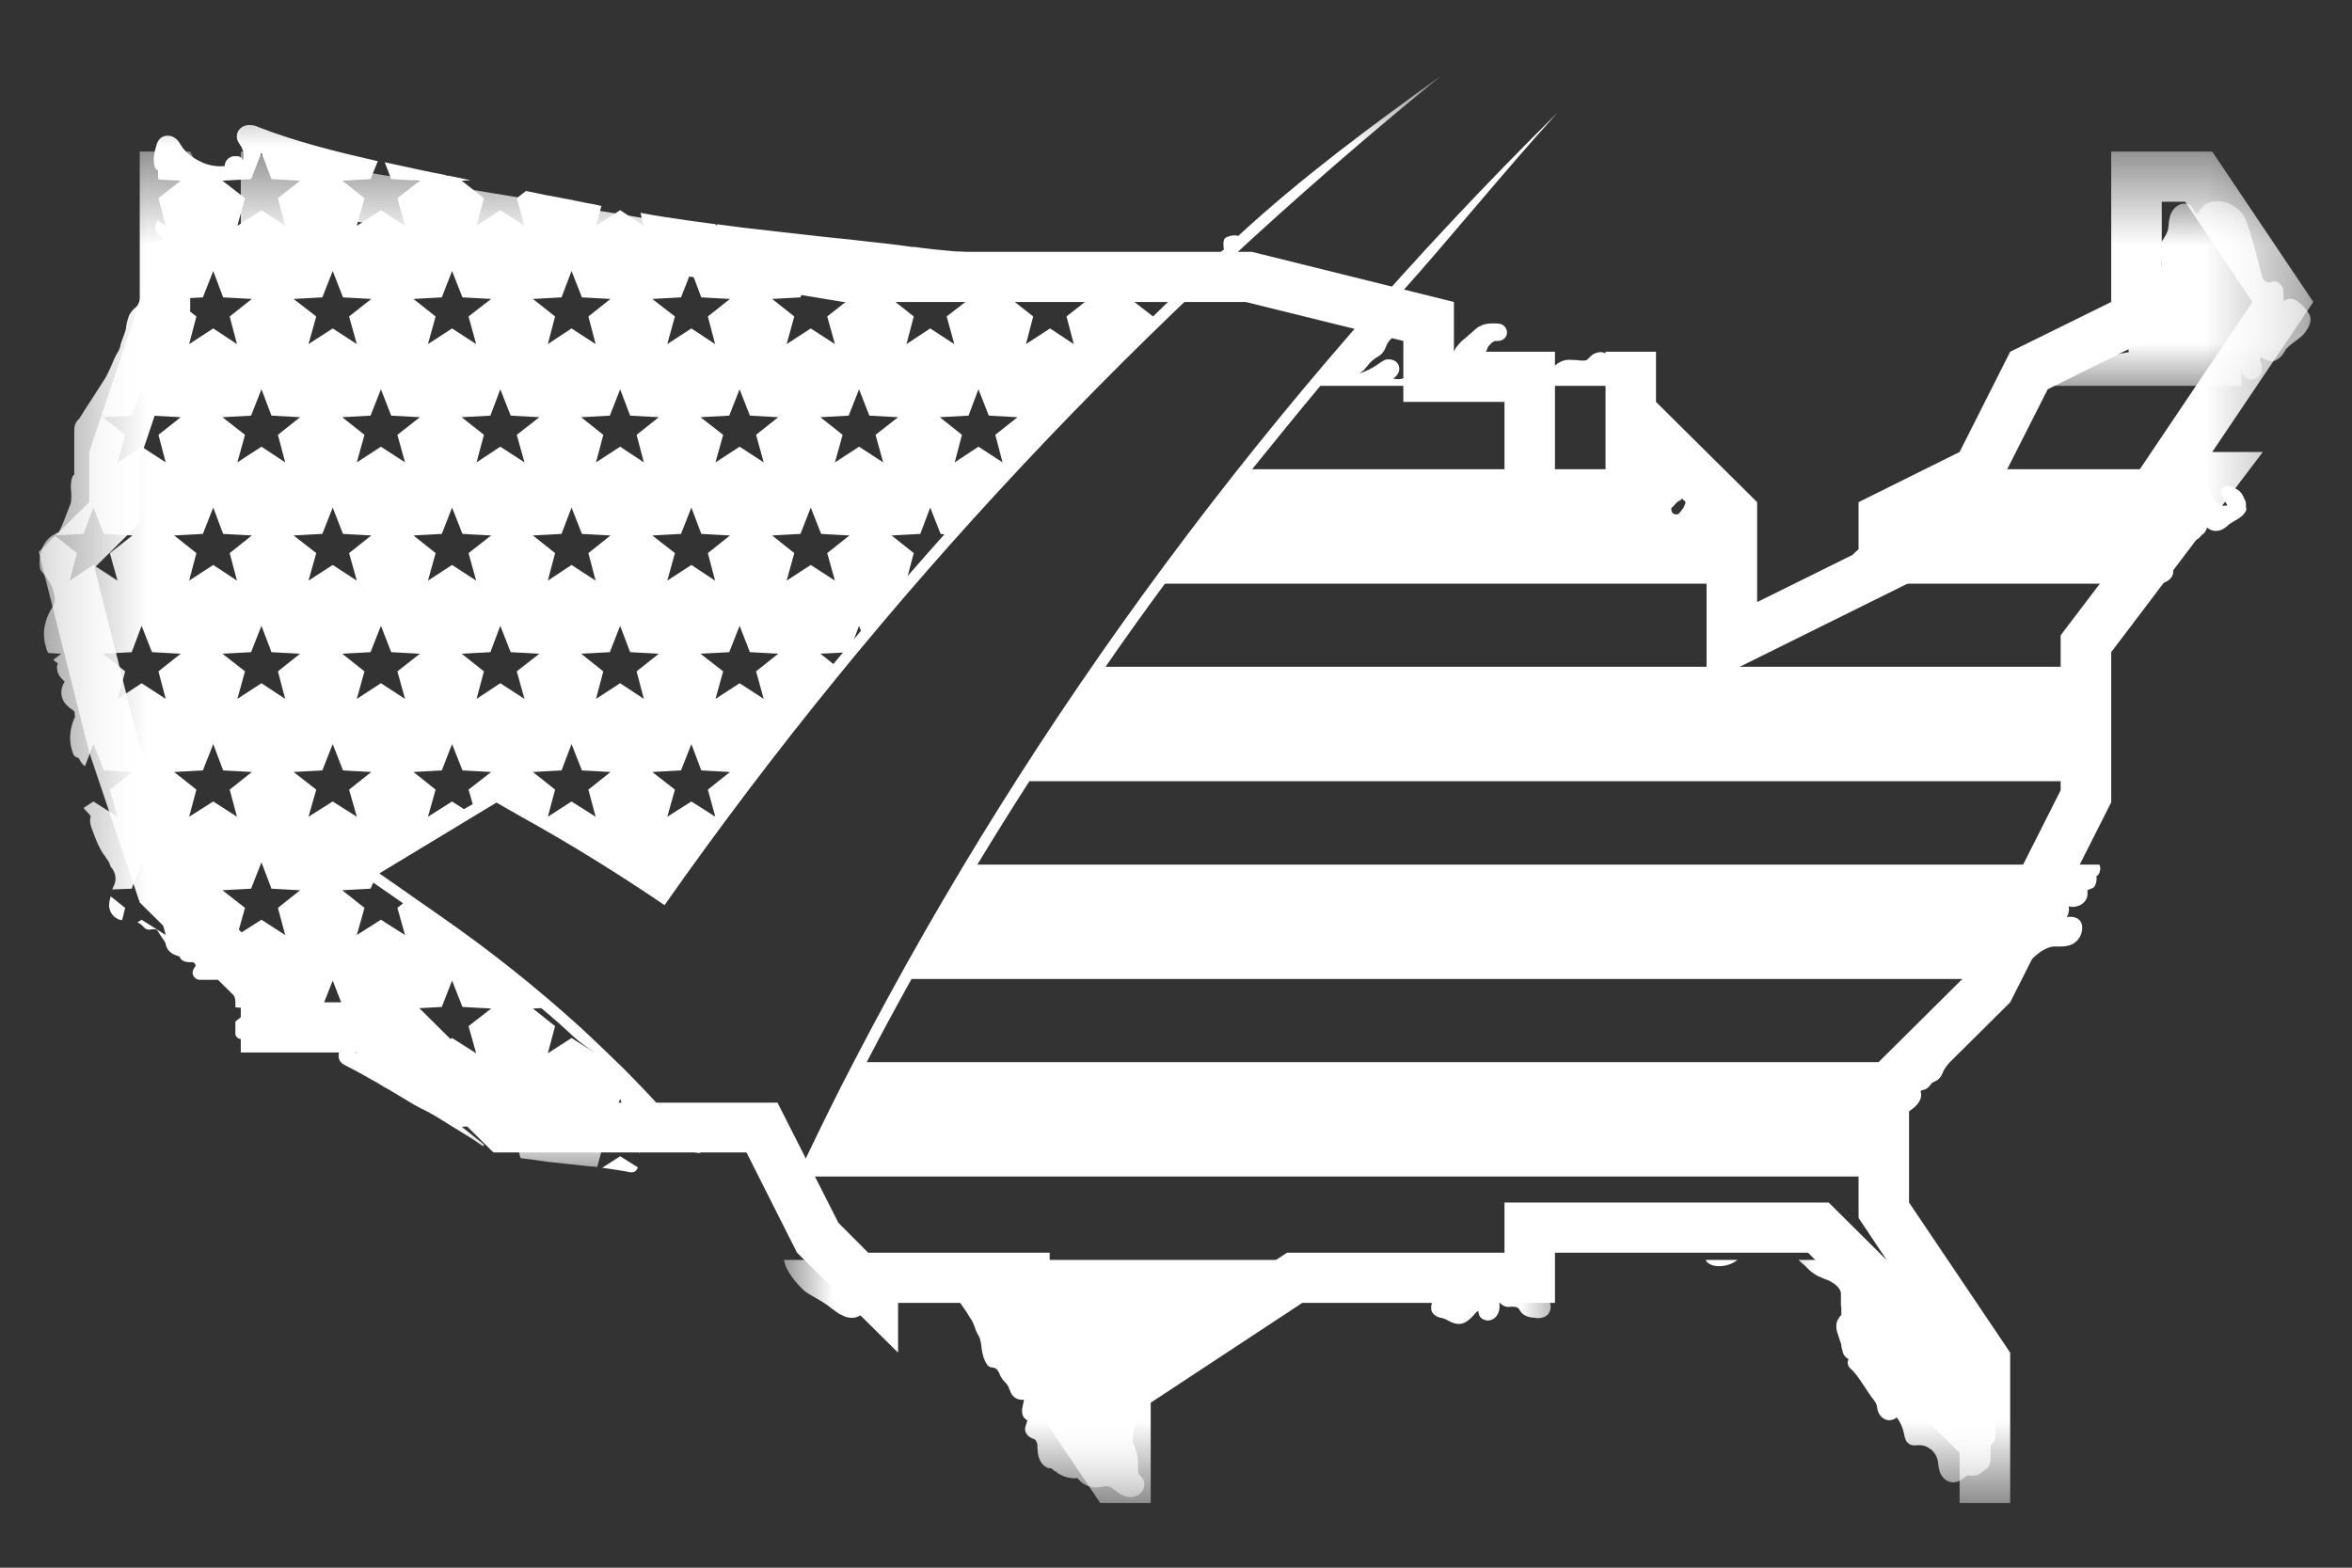 <?xml version="1.0" encoding="UTF-8"?>
<svg width="24px" height="16px" viewBox="0 0 24 16" version="1.1" xmlns="http://www.w3.org/2000/svg" xmlns:xlink="http://www.w3.org/1999/xlink">
    <rect x="0" y="0" width="24" height="16" fill="#333333" stroke="none"/>
    <!-- Generator: Sketch 54.1 (76490) - https://sketchapp.com -->
    <title>tabicon-usmap</title>
    <desc>Created with Sketch.</desc>
    <defs>
        <polygon id="path-1" points="0.387 0.547 23.613 0.547 23.613 14.34 0.387 14.34"></polygon>
        <polygon id="path-3" points="0 0 8 0 8 3.281 0 3.281"></polygon>
        <polygon id="path-5" points="0 0 3.613 0 3.613 2 0 2"></polygon>
        <polygon id="path-7" points="0 0 3 0 3 3.281 0 3.281"></polygon>
        <polygon id="path-9" points="0.387 0.766 15 0.766 15 12 0.387 12"></polygon>
    </defs>
    <g id="Page-1" stroke="none" stroke-width="1" fill="none" fill-rule="evenodd">
        <g id="tabicon-usmap">
            <g id="Clipped" transform="translate(0, 1)">
                <mask id="mask-2" fill="white">
                    <use xlink:href="#path-1"></use>
                </mask>
                <g id="Path"></g>
                <path d="M23.605,2.082 L22.574,0.547 L21.543,0.547 L21.543,2.082 L20.512,2.59 L19.996,3.613 L18.965,4.125 L18.965,4.633 L17.93,5.145 L17.93,4.125 L16.898,3.102 L16.898,2.59 L16.383,2.59 L16.383,4.125 L15.867,4.125 L15.867,2.59 L14.836,2.59 L14.836,2.082 L12.773,1.57 L8.648,1.57 L2.457,0.547 L2.457,1.57 L1.941,0.547 L1.426,0.547 L1.426,2.082 L0.91,3.613 L0.91,4.125 L0.395,4.633 L0.91,6.676 L1.426,8.211 L2.457,9.23 L2.457,9.742 L4.004,9.742 L5.035,10.762 L7.617,10.762 L8.133,11.785 L9.164,12.805 L9.164,12.297 L10.195,12.297 L10.195,12.805 L11.227,14.34 L11.742,14.34 L11.742,13.316 L13.289,12.297 L15.867,12.297 L15.867,11.785 L18.449,11.785 L18.965,12.297 L18.965,12.805 L19.996,13.828 L19.996,14.34 L20.512,14.34 L20.512,12.805 L19.48,11.273 L19.48,10.254 L20.512,9.23 L21.543,7.188 L21.543,5.656 L23.09,3.613 L22.574,3.613 L23.605,2.082 Z M19.996,12.961 L19.996,13.105 L19.48,12.594 L19.48,12.195 L19.996,12.961 Z M21.027,5.484 L21.027,7.066 L20.086,8.93 L18.965,10.043 L18.965,11.43 L19.254,11.863 L18.66,11.273 L15.352,11.273 L15.352,11.785 L13.133,11.785 L11.227,13.043 L11.227,13.418 L10.711,12.652 L10.711,11.785 L8.859,11.785 L8.555,11.48 L7.934,10.254 L5.25,10.254 L4.219,9.23 L2.973,9.23 L2.973,9.02 L1.879,7.934 L1.398,6.516 L0.965,4.793 L1.426,4.336 L1.426,3.695 L1.941,2.164 L1.941,1.691 L1.996,1.797 L2.973,1.57 L2.973,1.152 L8.605,2.082 L12.711,2.082 L14.32,2.48 L14.32,3.102 L15.352,3.102 L15.352,4.633 L16.898,4.633 L16.898,3.824 L17.414,4.336 L17.414,5.973 L19.48,4.949 L19.48,4.438 L20.379,3.992 L20.895,2.973 L22.059,2.395 L22.059,1.059 L22.297,1.059 L22.984,2.082 L21.609,4.125 L22.059,4.125 L21.027,5.484 Z" id="Shape" fill="#FFFFFF" fill-rule="nonzero" mask="url(#mask-2)"></path>
            </g>
            <path d="M17.41,12.871 C17.438,12.906 17.477,12.914 17.492,12.918 C17.574,12.934 17.664,12.91 17.73,12.859 L17.406,12.859 C17.406,12.863 17.41,12.867 17.41,12.871" id="Path" fill="#FFFFFF" fill-rule="nonzero"></path>
            <g id="Clipped" transform="translate(8, 12)">
                <mask id="mask-4" fill="white">
                    <use xlink:href="#path-3"></use>
                </mask>
                <g id="Path"></g>
                <path d="M7.75,1.227 C7.707,1.203 7.664,1.176 7.609,1.164 C7.59,1.16 7.574,1.156 7.555,1.152 C7.535,1.152 7.52,1.148 7.504,1.145 C7.5,1.141 7.496,1.141 7.492,1.141 C7.504,1.133 7.516,1.125 7.523,1.113 C7.527,1.113 7.531,1.113 7.535,1.113 C7.566,1.113 7.594,1.098 7.613,1.07 C7.629,1.051 7.633,1.027 7.637,1.012 C7.648,0.965 7.645,0.914 7.625,0.867 C7.625,0.863 7.625,0.859 7.625,0.859 L0,0.859 C0.012,0.945 0.07,1.016 0.109,1.07 C0.141,1.105 0.172,1.145 0.215,1.18 C0.246,1.203 0.281,1.223 0.316,1.242 L0.336,1.254 C0.391,1.285 0.445,1.32 0.492,1.359 L0.504,1.367 C0.531,1.387 0.559,1.41 0.598,1.426 C0.648,1.453 0.707,1.457 0.754,1.438 C0.82,1.41 0.855,1.348 0.875,1.309 C0.891,1.277 0.902,1.246 0.914,1.223 C0.938,1.168 0.957,1.117 0.992,1.082 C1.039,1.039 1.105,1.012 1.168,1.012 L1.18,1.008 C1.195,1.008 1.207,1.012 1.219,1.016 C1.227,1.02 1.234,1.023 1.242,1.031 C1.254,1.035 1.262,1.039 1.27,1.043 C1.312,1.066 1.367,1.078 1.434,1.082 C1.465,1.082 1.508,1.078 1.551,1.074 C1.648,1.125 1.723,1.188 1.773,1.262 L1.863,1.391 C1.875,1.414 1.891,1.434 1.902,1.457 C1.906,1.461 1.914,1.469 1.918,1.477 C1.926,1.496 1.934,1.516 1.945,1.539 C1.953,1.57 1.969,1.605 1.988,1.637 C2.004,1.668 2.012,1.711 2.016,1.758 C2.023,1.816 2.039,1.879 2.074,1.93 C2.086,1.945 2.105,1.957 2.125,1.957 C2.152,1.957 2.176,1.973 2.188,2 C2.191,2.004 2.195,2.012 2.199,2.02 C2.203,2.031 2.207,2.047 2.219,2.059 C2.23,2.082 2.246,2.098 2.262,2.113 C2.27,2.125 2.281,2.133 2.285,2.145 C2.293,2.152 2.293,2.16 2.297,2.172 C2.301,2.18 2.305,2.188 2.309,2.199 C2.324,2.242 2.355,2.27 2.391,2.281 C2.41,2.285 2.426,2.289 2.449,2.285 C2.441,2.316 2.438,2.348 2.43,2.379 C2.426,2.422 2.434,2.457 2.461,2.48 C2.469,2.488 2.477,2.492 2.484,2.496 L2.469,2.543 C2.465,2.555 2.457,2.578 2.461,2.602 C2.469,2.633 2.488,2.656 2.516,2.672 C2.523,2.676 2.531,2.68 2.543,2.684 C2.547,2.684 2.547,2.684 2.551,2.688 C2.562,2.691 2.57,2.699 2.574,2.711 C2.586,2.727 2.586,2.75 2.586,2.773 L2.586,2.781 C2.586,2.793 2.59,2.809 2.59,2.824 C2.594,2.84 2.594,2.859 2.602,2.879 C2.621,2.934 2.656,2.973 2.703,2.984 C2.707,2.984 2.711,2.988 2.723,2.984 C2.727,2.984 2.73,2.988 2.734,2.992 C2.742,2.996 2.746,3 2.754,3.008 C2.762,3.012 2.766,3.016 2.773,3.02 C2.836,3.07 2.918,3.094 2.996,3.086 C3.043,3.152 3.129,3.191 3.211,3.18 C3.227,3.18 3.242,3.176 3.258,3.172 C3.273,3.168 3.285,3.168 3.301,3.168 C3.324,3.168 3.348,3.188 3.355,3.195 C3.363,3.199 3.371,3.203 3.379,3.211 C3.398,3.227 3.418,3.242 3.441,3.254 C3.473,3.27 3.508,3.281 3.535,3.281 C3.555,3.281 3.574,3.277 3.59,3.27 C3.648,3.25 3.695,3.184 3.672,3.113 C3.66,3.09 3.645,3.07 3.629,3.055 C3.625,3.051 3.625,3.047 3.621,3.047 C3.613,3.031 3.613,3.004 3.613,2.973 L3.613,2.953 C3.613,2.91 3.609,2.867 3.598,2.824 C3.59,2.785 3.574,2.75 3.559,2.719 C3.559,2.602 3.582,2.48 3.633,2.375 C3.637,2.371 3.641,2.367 3.645,2.359 C3.66,2.332 3.684,2.289 3.668,2.242 C3.66,2.227 3.652,2.215 3.645,2.203 C3.645,2.203 3.648,2.203 3.648,2.203 L3.66,2.203 C3.699,2.203 3.75,2.18 3.77,2.125 C3.773,2.117 3.773,2.109 3.773,2.102 C3.777,2.098 3.781,2.094 3.785,2.09 L3.809,2.043 C3.883,2.031 3.938,1.988 3.988,1.949 C4.02,1.926 4.051,1.902 4.086,1.891 L4.301,1.793 C4.324,1.781 4.348,1.77 4.371,1.758 C4.387,1.754 4.402,1.746 4.418,1.742 C4.457,1.727 4.508,1.711 4.543,1.668 C4.594,1.605 4.656,1.551 4.723,1.5 C4.734,1.496 4.742,1.488 4.754,1.48 L4.738,1.461 L4.758,1.48 C4.77,1.473 4.781,1.465 4.793,1.457 C4.805,1.445 4.82,1.434 4.836,1.422 C4.863,1.398 4.887,1.371 4.906,1.348 C4.91,1.34 4.914,1.332 4.918,1.324 C4.922,1.324 4.922,1.32 4.926,1.32 C4.988,1.301 5.047,1.277 5.105,1.242 C5.117,1.238 5.125,1.234 5.137,1.227 C5.156,1.215 5.176,1.199 5.199,1.191 C5.223,1.18 5.246,1.176 5.262,1.18 C5.262,1.18 5.27,1.18 5.27,1.18 C5.281,1.18 5.289,1.18 5.297,1.172 C5.305,1.176 5.316,1.176 5.324,1.172 C5.449,1.145 5.578,1.137 5.703,1.152 L5.711,1.156 C5.742,1.156 5.77,1.16 5.785,1.172 C5.859,1.223 5.949,1.242 6.023,1.258 L6.105,1.273 C6.125,1.277 6.164,1.285 6.195,1.273 C6.211,1.27 6.219,1.262 6.227,1.258 L6.23,1.258 C6.25,1.258 6.266,1.258 6.285,1.266 C6.289,1.266 6.293,1.266 6.297,1.27 C6.312,1.273 6.328,1.281 6.344,1.285 C6.355,1.285 6.367,1.285 6.375,1.285 C6.441,1.285 6.461,1.242 6.465,1.23 C6.469,1.223 6.473,1.211 6.473,1.203 C6.48,1.219 6.496,1.234 6.512,1.25 C6.523,1.258 6.535,1.262 6.547,1.266 C6.57,1.266 6.59,1.266 6.605,1.273 C6.609,1.277 6.613,1.281 6.613,1.281 C6.613,1.281 6.613,1.289 6.613,1.293 C6.605,1.316 6.598,1.348 6.609,1.383 C6.621,1.41 6.648,1.434 6.684,1.445 C6.695,1.449 6.707,1.449 6.719,1.453 C6.723,1.453 6.727,1.453 6.73,1.457 C6.742,1.461 6.758,1.465 6.773,1.477 L6.789,1.484 C6.812,1.496 6.844,1.512 6.883,1.512 C6.887,1.512 6.895,1.512 6.898,1.512 C6.938,1.508 6.969,1.488 7.004,1.457 C7.008,1.453 7.012,1.449 7.016,1.445 C7.02,1.438 7.027,1.434 7.035,1.426 C7.047,1.41 7.059,1.398 7.066,1.391 C7.074,1.387 7.078,1.383 7.086,1.379 C7.086,1.387 7.086,1.398 7.09,1.41 C7.094,1.43 7.105,1.445 7.121,1.457 C7.137,1.469 7.152,1.473 7.176,1.477 L7.184,1.477 C7.203,1.477 7.227,1.469 7.246,1.457 C7.246,1.453 7.25,1.453 7.254,1.449 C7.289,1.418 7.305,1.371 7.301,1.312 C7.301,1.305 7.301,1.297 7.301,1.285 C7.312,1.309 7.332,1.324 7.355,1.332 C7.375,1.34 7.391,1.34 7.418,1.336 C7.438,1.336 7.457,1.336 7.469,1.34 C7.48,1.344 7.492,1.348 7.496,1.355 C7.5,1.359 7.5,1.359 7.504,1.367 C7.508,1.375 7.516,1.383 7.523,1.395 C7.562,1.441 7.629,1.449 7.664,1.449 C7.672,1.453 7.684,1.453 7.695,1.453 C7.734,1.453 7.766,1.441 7.789,1.422 C7.828,1.383 7.836,1.316 7.801,1.27 C7.785,1.25 7.762,1.234 7.75,1.227" id="Path" fill="#FFFFFF" fill-rule="nonzero" mask="url(#mask-4)"></path>
            </g>
            <g id="Clipped" transform="translate(20, 2)">
                <mask id="mask-6" fill="white">
                    <use xlink:href="#path-5"></use>
                </mask>
                <g id="Path"></g>
                <path d="M3.559,1.199 C3.531,1.152 3.492,1.113 3.449,1.078 C3.438,1.07 3.426,1.062 3.406,1.055 C3.383,1.047 3.352,1.047 3.328,1.059 C3.32,1.062 3.312,1.07 3.305,1.078 C3.305,1.07 3.305,1.062 3.301,1.051 C3.301,1.043 3.301,1.035 3.301,1.027 C3.301,1.012 3.301,0.996 3.301,0.984 C3.301,0.969 3.297,0.941 3.285,0.922 C3.27,0.898 3.242,0.871 3.203,0.871 C3.191,0.871 3.18,0.875 3.172,0.879 C3.148,0.887 3.113,0.879 3.102,0.859 C3.09,0.844 3.082,0.82 3.078,0.801 C3.062,0.75 3.051,0.699 3.035,0.645 L3.035,0.641 C3.02,0.574 3,0.508 2.98,0.441 C2.965,0.383 2.945,0.324 2.926,0.266 C2.887,0.156 2.785,0.074 2.668,0.055 C2.602,0.047 2.543,0.059 2.5,0.09 C2.477,0.109 2.461,0.129 2.445,0.152 C2.441,0.156 2.438,0.16 2.434,0.168 C2.426,0.176 2.422,0.18 2.418,0.184 C2.398,0.176 2.395,0.168 2.395,0.164 C2.391,0.156 2.387,0.145 2.379,0.129 C2.363,0.098 2.328,0.078 2.289,0.078 C2.273,0.078 2.254,0.082 2.238,0.09 C2.188,0.113 2.148,0.164 2.137,0.234 C2.133,0.254 2.129,0.277 2.129,0.297 C2.125,0.316 2.125,0.336 2.121,0.352 C2.113,0.371 2.102,0.398 2.086,0.422 C2.082,0.43 2.078,0.438 2.074,0.441 C2.043,0.492 2.016,0.555 2.043,0.621 C2.066,0.664 2.062,0.719 2.043,0.762 C2.039,0.77 2.035,0.777 2.027,0.789 C2.016,0.812 2,0.84 1.992,0.871 C1.984,0.922 2,0.969 2.012,1 C2.016,1.012 2.02,1.02 2.023,1.027 C2.031,1.047 2.039,1.066 2.043,1.082 C2.047,1.105 2.047,1.117 2.043,1.121 C1.977,1.188 1.934,1.277 1.926,1.371 L1.926,1.379 C1.926,1.387 1.926,1.395 1.922,1.402 C1.922,1.402 1.918,1.402 1.914,1.402 C1.91,1.402 1.902,1.406 1.898,1.406 C1.895,1.402 1.887,1.402 1.883,1.402 C1.871,1.402 1.859,1.402 1.852,1.402 C1.836,1.402 1.797,1.402 1.762,1.426 C1.738,1.441 1.723,1.465 1.711,1.496 C1.707,1.512 1.707,1.527 1.719,1.543 C1.719,1.547 1.719,1.547 1.719,1.551 C1.719,1.566 1.719,1.578 1.723,1.594 C1.598,1.613 1.473,1.645 1.355,1.676 C1.281,1.695 1.203,1.715 1.125,1.73 C1.117,1.734 1.109,1.734 1.102,1.738 C1.098,1.738 1.09,1.738 1.082,1.742 L0.652,1.824 C0.602,1.832 0.547,1.844 0.496,1.867 C0.461,1.887 0.422,1.91 0.383,1.938 L2.875,1.938 C2.875,1.926 2.875,1.918 2.875,1.906 L2.871,1.77 C2.871,1.773 2.871,1.777 2.875,1.781 C2.879,1.805 2.891,1.844 2.93,1.863 C2.973,1.887 3.031,1.871 3.059,1.828 C3.082,1.797 3.082,1.758 3.078,1.73 C3.074,1.719 3.07,1.703 3.066,1.691 C3.062,1.688 3.062,1.68 3.062,1.676 C3.059,1.668 3.059,1.66 3.059,1.66 C3.059,1.66 3.062,1.656 3.066,1.652 C3.07,1.652 3.078,1.648 3.082,1.645 C3.105,1.668 3.133,1.684 3.168,1.684 L3.172,1.688 C3.215,1.688 3.254,1.664 3.285,1.629 C3.297,1.613 3.305,1.598 3.316,1.582 C3.32,1.574 3.324,1.566 3.328,1.559 C3.332,1.559 3.336,1.555 3.34,1.551 C3.359,1.527 3.387,1.508 3.414,1.488 C3.449,1.461 3.492,1.434 3.523,1.391 C3.594,1.297 3.582,1.234 3.559,1.199" id="Path" fill="#FFFFFF" fill-rule="nonzero" mask="url(#mask-6)"></path>
            </g>
            <path d="M6.145,11.918 C6.246,11.934 6.34,11.945 6.434,11.965 C6.434,11.965 6.441,11.965 6.445,11.965 C6.457,11.965 6.473,11.961 6.484,11.953 C6.496,11.941 6.504,11.93 6.508,11.914 L6.328,11.801 L6.145,11.918" id="Path" fill="#FFFFFF" fill-rule="nonzero"></path>
            <path d="M1.113,9.246 C1.117,9.301 1.148,9.352 1.195,9.375 C1.211,9.387 1.227,9.387 1.246,9.391 L1.277,9.266 L1.129,9.148 C1.121,9.176 1.113,9.211 1.113,9.246" id="Path" fill="#FFFFFF" fill-rule="nonzero"></path>
            <g id="Clipped" transform="translate(18, 12)">
                <mask id="mask-8" fill="white">
                    <use xlink:href="#path-7"></use>
                </mask>
                <g id="Path"></g>
                <path d="M2.344,2.145 C2.34,2.09 2.336,2.02 2.289,1.965 C2.199,1.871 2.133,1.758 2.09,1.637 L2.09,1.629 C2.078,1.602 2.07,1.57 2.043,1.539 C2.031,1.527 2.02,1.516 2.008,1.508 C2.004,1.504 2,1.504 1.996,1.5 C1.977,1.484 1.961,1.469 1.953,1.457 C1.938,1.438 1.934,1.426 1.934,1.418 C1.941,1.348 1.953,1.246 1.902,1.164 C1.879,1.117 1.84,1.086 1.805,1.059 L1.785,1.043 C1.727,0.992 1.676,0.926 1.633,0.859 L0.352,0.859 C0.371,0.879 0.395,0.898 0.418,0.918 C0.426,0.926 0.434,0.934 0.445,0.945 C0.457,0.957 0.469,0.969 0.488,0.984 C0.516,1.004 0.543,1.023 0.578,1.035 C0.594,1.043 0.609,1.051 0.625,1.055 C0.652,1.066 0.676,1.074 0.691,1.086 C0.715,1.098 0.785,1.148 0.785,1.203 C0.785,1.246 0.785,1.285 0.785,1.324 L0.789,1.336 C0.789,1.363 0.789,1.391 0.789,1.422 C0.777,1.43 0.77,1.441 0.762,1.457 C0.754,1.465 0.75,1.477 0.746,1.484 C0.734,1.52 0.738,1.555 0.742,1.578 C0.746,1.594 0.754,1.621 0.785,1.711 L0.789,1.723 C0.789,1.723 0.789,1.73 0.789,1.738 C0.793,1.75 0.793,1.762 0.797,1.773 L0.801,1.781 C0.801,1.789 0.801,1.797 0.805,1.805 C0.812,1.828 0.824,1.84 0.832,1.848 C0.836,1.852 0.84,1.855 0.844,1.859 C0.848,1.863 0.855,1.867 0.863,1.871 C0.844,1.91 0.859,1.945 0.879,1.965 C0.922,2 0.957,2.051 0.992,2.102 L1.059,2.203 C1.07,2.219 1.082,2.238 1.094,2.254 C1.121,2.289 1.148,2.32 1.152,2.352 C1.156,2.375 1.16,2.41 1.18,2.438 C1.207,2.48 1.258,2.504 1.301,2.492 C1.324,2.488 1.344,2.477 1.355,2.465 C1.355,2.469 1.359,2.469 1.359,2.473 C1.395,2.52 1.418,2.578 1.43,2.637 L1.43,2.641 C1.434,2.656 1.438,2.68 1.449,2.703 C1.473,2.742 1.508,2.758 1.562,2.75 C1.574,2.75 1.59,2.75 1.605,2.75 C1.637,2.754 1.668,2.766 1.691,2.785 C1.707,2.793 1.723,2.809 1.734,2.824 C1.754,2.848 1.766,2.875 1.773,2.906 C1.777,2.918 1.777,2.93 1.777,2.941 C1.781,2.969 1.785,2.992 1.793,3.02 C1.809,3.066 1.852,3.125 1.922,3.129 C1.926,3.129 1.93,3.129 1.93,3.129 C1.98,3.129 2.016,3.102 2.043,3.082 C2.055,3.07 2.07,3.062 2.078,3.059 C2.086,3.059 2.09,3.059 2.102,3.059 C2.129,3.062 2.152,3.062 2.172,3.055 C2.195,3.047 2.215,3.035 2.227,3.023 L2.254,3.004 C2.262,2.996 2.281,2.984 2.293,2.965 C2.312,2.934 2.312,2.898 2.312,2.875 C2.312,2.859 2.312,2.844 2.312,2.824 C2.312,2.812 2.312,2.805 2.312,2.793 C2.312,2.777 2.312,2.762 2.312,2.75 C2.332,2.738 2.344,2.723 2.352,2.703 C2.363,2.68 2.363,2.652 2.363,2.637 L2.344,2.145" id="Path" fill="#FFFFFF" fill-rule="nonzero" mask="url(#mask-8)"></path>
            </g>
            <path d="M22.918,5.164 C22.918,5.141 22.918,5.113 22.902,5.094 C22.895,5.074 22.883,5.043 22.855,5.016 C22.812,4.977 22.75,4.961 22.73,4.961 C22.723,4.961 22.719,4.961 22.711,4.965 C22.691,4.969 22.676,4.984 22.668,5 C22.656,5.035 22.668,5.055 22.703,5.117 L22.719,5.141 C22.723,5.145 22.723,5.152 22.727,5.156 C22.727,5.156 22.727,5.16 22.723,5.16 C22.719,5.16 22.715,5.16 22.711,5.16 C22.688,5.164 22.664,5.16 22.645,5.156 C22.617,5.129 22.594,5.098 22.578,5.066 L22.574,5.059 C22.559,5.027 22.535,4.988 22.492,4.969 C22.465,4.957 22.434,4.953 22.402,4.953 C22.395,4.945 22.395,4.938 22.391,4.926 C22.395,4.926 22.395,4.922 22.398,4.918 C22.434,4.883 22.453,4.836 22.457,4.789 L20.133,4.789 C20.133,4.789 20.133,4.789 20.133,4.793 C20.086,4.797 20.039,4.801 20,4.836 C19.973,4.859 19.957,4.895 19.949,4.918 C19.945,4.922 19.945,4.926 19.945,4.93 L19.938,4.945 C19.934,4.953 19.934,4.961 19.93,4.965 C19.895,4.957 19.859,4.957 19.82,4.973 C19.793,4.98 19.77,4.996 19.742,5.008 L19.727,5.02 C19.707,5.027 19.684,5.039 19.664,5.039 C19.645,5.039 19.621,5.027 19.594,5.016 C19.559,5 19.52,4.984 19.469,4.984 C19.422,4.984 19.379,5.004 19.344,5.02 C19.34,5.023 19.332,5.027 19.324,5.027 C19.266,5.055 19.195,5.062 19.133,5.066 C19.07,5.07 19.031,5.117 19.016,5.16 C19.004,5.199 19.008,5.238 19.012,5.266 C19.016,5.293 19.02,5.348 19.062,5.383 C19.078,5.398 19.098,5.406 19.113,5.41 L19.121,5.414 C19.125,5.414 19.125,5.414 19.125,5.418 C19.129,5.434 19.125,5.457 19.113,5.477 C19.098,5.504 19.066,5.527 19.043,5.551 L19.012,5.57 C18.988,5.59 18.961,5.609 18.934,5.633 C18.914,5.652 18.895,5.676 18.879,5.691 C18.871,5.699 18.867,5.707 18.867,5.719 C18.855,5.723 18.848,5.727 18.844,5.734 C18.781,5.801 18.723,5.848 18.664,5.875 C18.652,5.879 18.645,5.887 18.637,5.891 L18.625,5.895 C18.617,5.898 18.609,5.902 18.605,5.91 C18.598,5.91 18.59,5.914 18.586,5.914 C18.562,5.93 18.539,5.941 18.516,5.957 L22.055,5.957 C22.059,5.953 22.066,5.949 22.074,5.949 L22.086,5.945 C22.141,5.922 22.172,5.887 22.176,5.84 C22.18,5.793 22.145,5.746 22.09,5.73 C22.051,5.723 22.008,5.738 21.984,5.754 C21.961,5.766 21.945,5.781 21.934,5.793 L21.926,5.801 C21.879,5.848 21.812,5.891 21.734,5.926 C21.715,5.918 21.691,5.914 21.668,5.914 C21.641,5.914 21.617,5.922 21.598,5.93 C21.641,5.898 21.684,5.863 21.723,5.824 C21.727,5.82 21.73,5.816 21.738,5.809 C21.766,5.785 21.805,5.773 21.848,5.762 C21.867,5.758 21.887,5.754 21.906,5.746 L22.156,5.66 C22.164,5.656 22.168,5.652 22.176,5.648 C22.184,5.648 22.188,5.648 22.195,5.645 L22.203,5.641 C22.254,5.625 22.309,5.602 22.336,5.551 C22.34,5.543 22.344,5.539 22.348,5.531 C22.348,5.531 22.352,5.527 22.352,5.523 C22.355,5.523 22.359,5.523 22.367,5.52 C22.387,5.516 22.414,5.512 22.438,5.492 L22.449,5.48 C22.457,5.473 22.461,5.469 22.465,5.461 C22.473,5.457 22.48,5.449 22.488,5.445 C22.504,5.426 22.516,5.406 22.52,5.383 C22.582,5.438 22.668,5.43 22.742,5.355 C22.754,5.344 22.777,5.332 22.801,5.316 C22.844,5.293 22.887,5.266 22.91,5.227 C22.922,5.211 22.926,5.191 22.918,5.176 L22.918,5.164" id="Path" fill="#FFFFFF" fill-rule="nonzero"></path>
            <path d="M21.211,7.207 C21.246,7.234 21.301,7.23 21.336,7.199 C21.355,7.184 21.371,7.16 21.375,7.133 C21.379,7.109 21.379,7.094 21.383,7.078 C21.383,7.074 21.383,7.066 21.383,7.062 C21.383,7.055 21.387,7.051 21.387,7.043 C21.434,6.969 21.477,6.887 21.516,6.805 L11.281,6.805 C11.477,6.52 11.68,6.238 11.887,5.957 L17.586,5.957 C17.59,5.938 17.594,5.922 17.59,5.898 C17.59,5.895 17.59,5.887 17.59,5.879 C17.586,5.871 17.586,5.863 17.586,5.859 C17.586,5.855 17.586,5.855 17.586,5.855 C17.598,5.859 17.613,5.863 17.629,5.867 C17.664,5.867 17.699,5.844 17.715,5.809 C17.727,5.789 17.727,5.766 17.73,5.746 C17.73,5.73 17.73,5.711 17.734,5.691 C17.742,5.625 17.754,5.543 17.703,5.473 C17.664,5.414 17.641,5.344 17.617,5.27 C17.598,5.207 17.574,5.145 17.543,5.086 C17.527,5.055 17.508,5.023 17.469,5 C17.438,4.984 17.402,4.98 17.379,4.98 C17.371,4.98 17.359,4.98 17.352,4.98 C17.328,4.984 17.305,4.984 17.277,5 C17.246,5.012 17.211,5.043 17.207,5.086 C17.203,5.113 17.199,5.137 17.188,5.16 C17.184,5.176 17.172,5.191 17.16,5.207 C17.148,5.223 17.137,5.238 17.125,5.246 C17.121,5.25 17.113,5.25 17.102,5.25 C17.086,5.25 17.074,5.242 17.066,5.234 C17.059,5.223 17.051,5.211 17.055,5.195 C17.055,5.191 17.055,5.188 17.055,5.184 C17.059,5.184 17.062,5.176 17.07,5.172 C17.082,5.16 17.09,5.148 17.102,5.137 C17.109,5.129 17.113,5.125 17.117,5.121 C17.148,5.109 17.176,5.082 17.191,5.055 C17.207,5.02 17.203,4.98 17.199,4.957 C17.203,4.953 17.207,4.949 17.207,4.945 C17.211,4.945 17.211,4.945 17.211,4.945 C17.223,4.938 17.234,4.93 17.246,4.918 C17.258,4.906 17.266,4.895 17.27,4.875 C17.277,4.852 17.277,4.832 17.277,4.816 C17.277,4.809 17.277,4.797 17.277,4.789 L12.777,4.789 C13.008,4.504 13.238,4.219 13.473,3.938 L16.852,3.938 C16.844,3.934 16.84,3.926 16.836,3.922 L16.828,3.914 C16.793,3.879 16.781,3.816 16.805,3.773 C16.812,3.754 16.812,3.73 16.805,3.711 C16.793,3.695 16.773,3.684 16.75,3.68 C16.723,3.68 16.695,3.684 16.66,3.695 C16.637,3.707 16.613,3.715 16.594,3.727 C16.578,3.734 16.562,3.742 16.547,3.746 C16.516,3.762 16.488,3.766 16.469,3.758 C16.453,3.758 16.438,3.746 16.438,3.734 C16.438,3.73 16.438,3.727 16.438,3.723 C16.438,3.699 16.441,3.668 16.418,3.641 C16.398,3.609 16.367,3.594 16.332,3.594 C16.305,3.594 16.277,3.605 16.254,3.617 C16.238,3.629 16.227,3.641 16.215,3.652 C16.207,3.66 16.199,3.668 16.195,3.672 C16.184,3.68 16.168,3.68 16.148,3.68 C16.133,3.68 16.117,3.68 16.102,3.676 L16.098,3.676 C16.078,3.676 16.051,3.672 16.023,3.672 C15.988,3.672 15.961,3.676 15.934,3.688 C15.902,3.699 15.879,3.723 15.859,3.738 C15.848,3.75 15.84,3.758 15.828,3.77 C15.809,3.789 15.785,3.809 15.77,3.816 L15.781,3.84 L15.762,3.82 C15.75,3.828 15.727,3.84 15.711,3.84 C15.707,3.84 15.699,3.832 15.695,3.828 C15.688,3.824 15.684,3.82 15.676,3.816 C15.664,3.805 15.633,3.789 15.598,3.789 C15.574,3.789 15.551,3.797 15.535,3.812 C15.527,3.816 15.523,3.82 15.52,3.824 L15.48,3.793 C15.469,3.785 15.457,3.777 15.453,3.77 C15.453,3.766 15.449,3.758 15.449,3.75 C15.445,3.742 15.441,3.734 15.441,3.723 C15.422,3.68 15.387,3.645 15.344,3.629 C15.316,3.617 15.285,3.613 15.246,3.617 C15.234,3.605 15.219,3.598 15.203,3.594 C15.188,3.59 15.176,3.59 15.16,3.594 C15.164,3.586 15.168,3.578 15.172,3.57 C15.172,3.566 15.176,3.559 15.18,3.551 C15.18,3.547 15.18,3.543 15.184,3.543 C15.184,3.539 15.191,3.531 15.199,3.523 L15.223,3.496 C15.227,3.496 15.23,3.492 15.234,3.492 C15.238,3.488 15.246,3.484 15.25,3.48 C15.254,3.48 15.254,3.48 15.258,3.48 C15.266,3.48 15.273,3.48 15.277,3.48 C15.324,3.48 15.355,3.461 15.371,3.426 C15.391,3.379 15.363,3.332 15.328,3.312 C15.301,3.301 15.273,3.301 15.258,3.301 L15.246,3.301 C15.203,3.301 15.156,3.301 15.113,3.324 C15.082,3.336 15.059,3.355 15.039,3.375 L14.945,3.457 C14.918,3.477 14.895,3.5 14.871,3.531 C14.867,3.535 14.863,3.543 14.855,3.551 C14.844,3.57 14.832,3.594 14.824,3.621 C14.789,3.648 14.746,3.672 14.703,3.688 C14.676,3.695 14.648,3.699 14.625,3.703 C14.57,3.707 14.527,3.723 14.496,3.758 C14.492,3.762 14.488,3.77 14.48,3.777 C14.48,3.777 14.477,3.781 14.477,3.781 C14.473,3.789 14.457,3.797 14.445,3.801 L14.34,3.852 C14.336,3.855 14.332,3.859 14.328,3.863 C14.32,3.863 14.316,3.863 14.309,3.863 L14.297,3.867 C14.281,3.871 14.258,3.871 14.234,3.867 C14.23,3.867 14.223,3.867 14.215,3.863 L14.223,3.859 C14.27,3.824 14.289,3.777 14.273,3.73 C14.258,3.691 14.219,3.668 14.172,3.668 C14.164,3.668 14.156,3.668 14.148,3.668 C14.117,3.676 14.094,3.695 14.07,3.711 C14.012,3.754 13.941,3.789 13.871,3.812 C13.887,3.801 13.902,3.789 13.918,3.777 C13.93,3.762 13.941,3.746 13.957,3.73 L13.965,3.719 C13.992,3.688 14.023,3.66 14.066,3.637 C14.105,3.613 14.125,3.582 14.137,3.551 C14.141,3.543 14.145,3.535 14.148,3.527 C14.152,3.516 14.156,3.504 14.164,3.496 C14.188,3.457 14.227,3.426 14.285,3.395 C14.312,3.379 14.344,3.367 14.371,3.355 C14.391,3.348 14.41,3.336 14.43,3.324 C14.461,3.309 14.492,3.293 14.523,3.285 C14.578,3.277 14.633,3.258 14.68,3.23 C14.691,3.223 14.707,3.215 14.719,3.199 C14.734,3.176 14.742,3.148 14.738,3.125 C14.734,3.105 14.723,3.09 14.707,3.082 C14.68,3.066 14.645,3.059 14.609,3.066 C14.594,3.07 14.578,3.078 14.566,3.082 C14.555,3.062 14.539,3.047 14.52,3.035 C14.488,3.016 14.453,3.016 14.43,3.016 L14.305,3.016 C14.297,3.016 14.285,3.016 14.273,3.016 C14.82,2.406 15.336,1.762 15.895,1.148 C12.965,4.047 10.551,7.301 8.727,10.809 C8.68,10.898 8.633,10.992 8.586,11.082 C8.43,11.391 8.281,11.699 8.133,12.008 L19.293,12.008 C19.293,11.922 19.297,11.836 19.309,11.754 C19.316,11.711 19.336,11.672 19.359,11.625 C19.391,11.57 19.422,11.512 19.426,11.438 C19.426,11.426 19.426,11.414 19.43,11.402 C19.43,11.398 19.43,11.391 19.43,11.387 C19.43,11.387 19.434,11.383 19.434,11.379 C19.438,11.375 19.438,11.371 19.438,11.371 C19.445,11.363 19.461,11.352 19.477,11.344 C19.488,11.336 19.5,11.328 19.516,11.316 C19.543,11.297 19.633,11.219 19.594,11.129 C19.609,11.129 19.621,11.125 19.637,11.121 C19.672,11.109 19.691,11.082 19.703,11.066 C19.707,11.059 19.715,11.051 19.719,11.051 C19.719,11.047 19.727,11.047 19.73,11.043 C19.742,11.039 19.758,11.031 19.773,11.02 C19.789,11.008 19.801,10.992 19.809,10.98 C19.812,10.969 19.82,10.961 19.824,10.949 L19.824,10.945 C19.84,10.91 19.867,10.875 19.891,10.84 L8.844,10.84 C8.992,10.555 9.145,10.273 9.301,9.992 L20.605,9.992 C20.605,9.988 20.605,9.984 20.605,9.98 C20.609,9.941 20.637,9.902 20.66,9.871 C20.66,9.867 20.664,9.867 20.668,9.863 C20.738,9.777 20.828,9.688 20.93,9.664 C20.945,9.66 20.961,9.66 20.977,9.66 L21.027,9.66 C21.059,9.66 21.098,9.656 21.137,9.641 C21.199,9.613 21.242,9.551 21.246,9.484 C21.25,9.449 21.242,9.418 21.223,9.395 C21.195,9.363 21.145,9.352 21.098,9.359 C21.094,9.359 21.09,9.359 21.086,9.363 C21.09,9.355 21.098,9.348 21.102,9.336 C21.109,9.316 21.117,9.281 21.109,9.25 C21.137,9.258 21.164,9.258 21.191,9.25 C21.25,9.238 21.297,9.188 21.301,9.133 C21.301,9.117 21.301,9.102 21.301,9.094 C21.301,9.09 21.297,9.09 21.297,9.09 C21.297,9.09 21.301,9.086 21.301,9.086 C21.309,9.082 21.324,9.074 21.336,9.07 C21.355,9.066 21.371,9.055 21.379,9.035 C21.391,9.008 21.398,8.977 21.391,8.945 C21.402,8.938 21.422,8.922 21.426,8.895 C21.434,8.871 21.434,8.848 21.422,8.824 L9.973,8.824 C10.145,8.539 10.324,8.254 10.504,7.973 L21.195,7.973 C21.195,7.961 21.195,7.949 21.195,7.938 C21.199,7.883 21.211,7.844 21.234,7.82 C21.25,7.805 21.27,7.785 21.281,7.758 C21.285,7.746 21.285,7.738 21.289,7.73 L21.289,7.723 C21.293,7.715 21.293,7.707 21.293,7.699 C21.297,7.691 21.301,7.684 21.301,7.676 C21.309,7.633 21.312,7.59 21.312,7.551 C21.312,7.535 21.316,7.52 21.316,7.504 L21.316,7.469 C21.316,7.461 21.316,7.457 21.312,7.449 C21.316,7.441 21.316,7.434 21.316,7.426 C21.32,7.418 21.32,7.406 21.32,7.395 C21.32,7.383 21.32,7.371 21.32,7.355 C21.328,7.312 21.305,7.27 21.262,7.242 C21.238,7.227 21.215,7.219 21.195,7.215 L21.184,7.211 C21.164,7.203 21.156,7.199 21.156,7.195 C21.148,7.191 21.145,7.172 21.145,7.156 L21.141,7.145 C21.141,7.133 21.137,7.121 21.133,7.109 C21.148,7.109 21.164,7.113 21.18,7.113 C21.172,7.152 21.184,7.184 21.211,7.207" id="Path" fill="#FFFFFF" fill-rule="nonzero"></path>
            <g id="Clipped">
                <mask id="mask-10" fill="white">
                    <use xlink:href="#path-9"></use>
                </mask>
                <g id="Path"></g>
                <path d="M5.832,10.594 L5.59,10.75 L5.664,10.473 L5.438,10.293 L5.523,10.289 C5.637,10.383 5.746,10.48 5.855,10.582 C5.922,10.641 5.996,10.695 6.078,10.75 L5.832,10.594 Z M4.781,10.473 L4.859,10.75 L4.613,10.594 L4.367,10.75 L4.445,10.473 L4.219,10.293 L4.508,10.277 L4.613,10.008 L4.719,10.277 L5.012,10.293 L4.781,10.473 Z M3.887,9.387 L3.641,9.543 L3.719,9.266 L3.492,9.086 L3.781,9.07 L3.809,9.008 L4.113,9.219 L4.055,9.266 L4.133,9.543 L3.887,9.387 Z M3.148,8.336 L3.227,8.059 L2.996,7.879 L3.289,7.863 L3.395,7.594 L3.5,7.863 L3.789,7.879 L3.562,8.059 L3.641,8.336 L3.395,8.18 L3.148,8.336 Z M2.836,9.266 L2.91,9.543 L2.668,9.387 L2.422,9.543 L2.5,9.266 L2.27,9.086 L2.562,9.07 L2.668,8.801 L2.77,9.07 L3.062,9.086 L2.836,9.266 Z M2.176,8.18 L1.93,8.336 L2.004,8.059 L1.777,7.879 L2.07,7.863 L2.176,7.594 L2.277,7.863 L2.57,7.879 L2.344,8.059 L2.418,8.336 L2.176,8.18 Z M1.445,6.973 L1.203,7.133 L1.277,6.852 L1.051,6.672 L1.344,6.656 L1.445,6.387 L1.551,6.656 L1.844,6.672 L1.617,6.852 L1.691,7.133 L1.445,6.973 Z M0.711,5.926 L0.785,5.645 L0.559,5.465 L0.852,5.449 L0.953,5.18 L1.059,5.449 L1.352,5.465 L1.121,5.645 L1.199,5.926 L0.953,5.766 L0.711,5.926 Z M1.344,4.242 L1.445,3.973 L1.551,4.242 L1.844,4.258 L1.617,4.438 L1.691,4.719 L1.445,4.559 L1.203,4.719 L1.277,4.438 L1.051,4.258 L1.344,4.242 Z M2.07,3.035 L2.176,2.766 L2.277,3.035 L2.57,3.051 L2.344,3.23 L2.418,3.512 L2.176,3.352 L1.93,3.512 L2.004,3.23 L1.777,3.051 L2.07,3.035 Z M2.562,1.828 L2.668,1.559 L2.77,1.828 L3.062,1.844 L2.836,2.023 L2.91,2.305 L2.668,2.145 L2.422,2.305 L2.5,2.023 L2.27,1.844 L2.562,1.828 Z M3.395,2.766 L3.5,3.035 L3.789,3.051 L3.562,3.23 L3.641,3.512 L3.395,3.352 L3.148,3.512 L3.227,3.23 L2.996,3.051 L3.289,3.035 L3.395,2.766 Z M3.992,4.242 L4.285,4.258 L4.055,4.438 L4.133,4.719 L3.887,4.559 L3.641,4.719 L3.719,4.438 L3.492,4.258 L3.781,4.242 L3.887,3.973 L3.992,4.242 Z M4.508,3.035 L4.613,2.766 L4.719,3.035 L5.012,3.051 L4.781,3.23 L4.859,3.512 L4.613,3.352 L4.367,3.512 L4.445,3.23 L4.219,3.051 L4.508,3.035 Z M5.211,4.242 L5.504,4.258 L5.273,4.438 L5.352,4.719 L5.105,4.559 L4.863,4.719 L4.938,4.438 L4.711,4.258 L5.004,4.242 L5.105,3.973 L5.211,4.242 Z M5.73,3.035 L5.832,2.766 L5.938,3.035 L6.23,3.051 L6.004,3.23 L6.078,3.512 L5.832,3.352 L5.59,3.512 L5.664,3.23 L5.438,3.051 L5.73,3.035 Z M6.43,4.242 L6.723,4.258 L6.496,4.438 L6.57,4.719 L6.328,4.559 L6.082,4.719 L6.156,4.438 L5.93,4.258 L6.223,4.242 L6.328,3.973 L6.43,4.242 Z M6.949,3.035 L7.055,2.766 L7.156,3.035 L7.449,3.051 L7.223,3.23 L7.297,3.512 L7.055,3.352 L6.809,3.512 L6.887,3.23 L6.656,3.051 L6.949,3.035 Z M7.652,4.242 L7.941,4.258 L7.715,4.438 L7.793,4.719 L7.547,4.559 L7.301,4.719 L7.379,4.438 L7.148,4.258 L7.441,4.242 L7.547,3.973 L7.652,4.242 Z M8.168,3.035 L8.273,2.766 L8.379,3.035 L8.668,3.051 L8.441,3.23 L8.52,3.512 L8.273,3.352 L8.027,3.512 L8.105,3.23 L7.879,3.051 L8.168,3.035 Z M8.871,4.242 L9.164,4.258 L8.934,4.438 L9.012,4.719 L8.766,4.559 L8.52,4.719 L8.598,4.438 L8.371,4.258 L8.66,4.242 L8.766,3.973 L8.871,4.242 Z M9.391,3.035 L9.492,2.766 L9.598,3.035 L9.891,3.051 L9.66,3.23 L9.738,3.512 L9.492,3.352 L9.25,3.512 L9.324,3.23 L9.098,3.051 L9.391,3.035 Z M10.09,4.242 L10.383,4.258 L10.156,4.438 L10.23,4.719 L9.984,4.559 L9.742,4.719 L9.816,4.438 L9.59,4.258 L9.883,4.242 L9.984,3.973 L10.09,4.242 Z M10.609,3.035 L10.715,2.766 L10.816,3.035 L11.109,3.051 L10.883,3.23 L10.957,3.512 L10.715,3.352 L10.469,3.512 L10.543,3.23 L10.316,3.051 L10.609,3.035 Z M9.262,5.879 L9.324,5.645 L9.098,5.465 L9.391,5.449 L9.492,5.18 L9.598,5.449 L9.637,5.453 C9.512,5.594 9.387,5.734 9.262,5.879 Z M8.715,6.523 L8.766,6.387 L8.785,6.438 C8.762,6.465 8.738,6.496 8.715,6.523 Z M8.441,5.645 L8.52,5.926 L8.273,5.766 L8.027,5.926 L8.105,5.645 L7.879,5.465 L8.168,5.449 L8.273,5.18 L8.379,5.449 L8.668,5.465 L8.441,5.645 Z M8.504,6.777 L8.371,6.672 L8.602,6.66 C8.57,6.699 8.535,6.738 8.504,6.777 Z M7.793,7.133 L7.547,6.973 L7.301,7.133 L7.379,6.852 L7.148,6.672 L7.441,6.656 L7.547,6.387 L7.652,6.656 L7.941,6.672 L7.715,6.852 L7.793,7.133 Z M7.297,8.328 C7.297,8.332 7.293,8.332 7.293,8.332 L7.055,8.18 L6.809,8.336 L6.887,8.059 L6.656,7.879 L6.949,7.863 L7.055,7.594 L7.156,7.863 L7.449,7.879 L7.223,8.059 L7.297,8.328 Z M7.297,5.926 L7.055,5.766 L6.809,5.926 L6.887,5.645 L6.656,5.465 L6.949,5.449 L7.055,5.18 L7.156,5.449 L7.449,5.465 L7.223,5.645 L7.297,5.926 Z M6.328,6.973 L6.082,7.133 L6.156,6.852 L5.93,6.672 L6.223,6.656 L6.328,6.387 L6.43,6.656 L6.723,6.672 L6.496,6.852 L6.57,7.133 L6.328,6.973 Z M6.078,8.336 L5.832,8.18 L5.59,8.336 L5.664,8.059 L5.438,7.879 L5.73,7.863 L5.832,7.594 L5.938,7.863 L6.23,7.879 L6.004,8.059 L6.078,8.336 Z M6.078,5.926 L5.832,5.766 L5.59,5.926 L5.664,5.645 L5.438,5.465 L5.73,5.449 L5.832,5.18 L5.938,5.449 L6.23,5.465 L6.004,5.645 L6.078,5.926 Z M5.105,6.973 L4.863,7.133 L4.938,6.852 L4.711,6.672 L5.004,6.656 L5.105,6.387 L5.211,6.656 L5.504,6.672 L5.273,6.852 L5.352,7.133 L5.105,6.973 Z M4.824,8.207 L4.734,8.258 L4.613,8.18 L4.367,8.336 L4.445,8.059 L4.219,7.879 L4.508,7.863 L4.613,7.594 L4.719,7.863 L5.012,7.879 L4.781,8.059 L4.824,8.207 Z M4.859,5.926 L4.613,5.766 L4.367,5.926 L4.445,5.645 L4.219,5.465 L4.508,5.449 L4.613,5.18 L4.719,5.449 L5.012,5.465 L4.781,5.645 L4.859,5.926 Z M2.91,4.719 L2.668,4.559 L2.422,4.719 L2.5,4.438 L2.27,4.258 L2.562,4.242 L2.668,3.973 L2.77,4.242 L3.062,4.258 L2.836,4.438 L2.91,4.719 Z M1.777,5.465 L2.07,5.449 L2.176,5.18 L2.277,5.449 L2.57,5.465 L2.344,5.645 L2.418,5.926 L2.176,5.766 L1.93,5.926 L2.004,5.645 L1.777,5.465 Z M2.91,7.133 L2.668,6.973 L2.422,7.133 L2.5,6.852 L2.27,6.672 L2.562,6.656 L2.668,6.387 L2.77,6.656 L3.062,6.672 L2.836,6.852 L2.91,7.133 Z M2.996,5.465 L3.289,5.449 L3.395,5.18 L3.5,5.449 L3.789,5.465 L3.562,5.645 L3.641,5.926 L3.395,5.766 L3.148,5.926 L3.227,5.645 L2.996,5.465 Z M3.887,6.973 L3.641,7.133 L3.719,6.852 L3.492,6.672 L3.781,6.656 L3.887,6.387 L3.992,6.656 L4.285,6.672 L4.055,6.852 L4.133,7.133 L3.887,6.973 Z M11.828,3.035 L11.934,2.766 L12.02,2.988 C11.934,3.066 11.848,3.148 11.766,3.23 L11.535,3.051 L11.828,3.035 Z M5.934,10.496 C5.488,10.09 5,9.699 4.469,9.332 L3.871,8.914 L5.066,8.191 L5.312,8.332 C5.828,8.617 6.316,8.922 6.781,9.238 C9,6.078 11.676,3.234 14.715,0.766 C13.992,1.285 13.281,1.812 12.637,2.406 C12.625,2.406 12.617,2.406 12.609,2.402 L12.602,2.402 C12.578,2.402 12.555,2.406 12.535,2.414 C12.516,2.418 12.5,2.43 12.492,2.441 C12.488,2.453 12.484,2.465 12.484,2.477 C12.484,2.5 12.484,2.523 12.488,2.547 C12.461,2.566 12.438,2.59 12.414,2.613 C12.293,2.613 12.172,2.613 12.051,2.617 L11.785,2.617 C11.777,2.617 11.77,2.621 11.766,2.621 C11.758,2.621 11.75,2.621 11.742,2.621 C11.645,2.621 11.547,2.621 11.449,2.621 C11.395,2.621 11.34,2.621 11.289,2.621 C10.949,2.621 10.574,2.617 10.184,2.598 C10.148,2.594 10.117,2.594 10.086,2.59 C10,2.586 9.91,2.578 9.824,2.57 C9.785,2.57 9.746,2.566 9.707,2.562 C9.582,2.551 9.457,2.539 9.332,2.52 C9.332,2.52 9.312,2.52 9.312,2.52 C9.309,2.52 9.305,2.52 9.301,2.52 C9.293,2.52 9.289,2.516 9.281,2.516 C9.137,2.496 8.992,2.48 8.852,2.465 C8.715,2.449 8.582,2.434 8.453,2.422 C8.414,2.418 8.379,2.414 8.344,2.41 C8.094,2.383 7.84,2.352 7.586,2.324 C7.496,2.312 7.41,2.301 7.32,2.289 L7.301,2.305 L7.305,2.289 C7.211,2.277 7.117,2.262 7.02,2.25 C6.859,2.227 6.695,2.203 6.535,2.172 L6.57,2.305 L6.328,2.145 L6.082,2.305 L6.137,2.102 C6.086,2.09 6.031,2.078 5.977,2.07 C5.852,2.043 5.727,2.02 5.598,1.996 L5.594,1.996 C5.52,1.98 5.445,1.965 5.367,1.949 L5.273,2.023 L5.352,2.305 L5.105,2.145 L4.863,2.305 L4.938,2.023 L4.711,1.844 L4.801,1.84 C4.727,1.824 4.652,1.809 4.578,1.793 C4.57,1.793 4.562,1.793 4.559,1.793 C4.551,1.789 4.547,1.789 4.539,1.785 C4.465,1.77 4.395,1.758 4.324,1.742 L4.305,1.738 C4.18,1.711 4.051,1.684 3.926,1.656 L3.992,1.828 L4.285,1.844 L4.055,2.023 L4.133,2.305 L3.887,2.145 L3.641,2.305 L3.719,2.023 L3.492,1.844 L3.781,1.828 L3.855,1.645 C3.441,1.551 3.027,1.449 2.637,1.297 C2.613,1.285 2.574,1.273 2.531,1.277 C2.48,1.281 2.426,1.316 2.418,1.375 C2.41,1.422 2.434,1.457 2.449,1.477 L2.453,1.484 C2.484,1.527 2.492,1.586 2.48,1.641 C2.477,1.629 2.473,1.621 2.465,1.613 C2.453,1.602 2.438,1.594 2.422,1.594 C2.406,1.594 2.395,1.594 2.379,1.594 C2.352,1.602 2.328,1.613 2.316,1.633 C2.297,1.652 2.293,1.68 2.293,1.695 C2.207,1.703 2.121,1.688 2.043,1.648 C1.949,1.602 1.887,1.547 1.848,1.484 C1.836,1.465 1.82,1.434 1.793,1.414 C1.754,1.383 1.699,1.375 1.656,1.398 C1.613,1.422 1.598,1.469 1.594,1.492 C1.574,1.555 1.559,1.625 1.578,1.699 C1.582,1.719 1.598,1.734 1.613,1.742 C1.613,1.746 1.613,1.754 1.613,1.762 L1.613,1.777 C1.613,1.793 1.613,1.812 1.617,1.832 L1.844,1.844 L1.617,2.023 L1.691,2.305 L1.609,2.25 C1.609,2.254 1.605,2.254 1.605,2.258 C1.578,2.297 1.578,2.348 1.605,2.387 C1.617,2.402 1.633,2.41 1.645,2.418 L1.648,2.422 C1.656,2.426 1.66,2.438 1.66,2.445 C1.66,2.449 1.66,2.449 1.66,2.453 C1.602,2.449 1.547,2.496 1.543,2.551 C1.539,2.586 1.555,2.613 1.566,2.633 C1.57,2.637 1.574,2.641 1.574,2.645 C1.574,2.648 1.574,2.648 1.574,2.652 C1.57,2.656 1.57,2.656 1.566,2.66 C1.562,2.668 1.559,2.676 1.551,2.684 L1.547,2.691 C1.492,2.77 1.473,2.855 1.457,2.938 L1.445,2.988 C1.43,3.051 1.418,3.117 1.375,3.145 C1.344,3.172 1.316,3.207 1.305,3.258 C1.297,3.277 1.293,3.301 1.289,3.32 C1.289,3.332 1.285,3.344 1.285,3.355 C1.277,3.387 1.266,3.418 1.254,3.449 C1.25,3.453 1.25,3.457 1.25,3.461 C1.242,3.48 1.234,3.5 1.23,3.52 C1.227,3.527 1.227,3.531 1.227,3.539 C1.219,3.555 1.215,3.574 1.207,3.586 C1.176,3.633 1.156,3.684 1.137,3.73 C1.117,3.773 1.098,3.82 1.074,3.859 C1,3.973 0.93,4.086 0.855,4.199 C0.848,4.211 0.84,4.227 0.828,4.242 L0.809,4.273 C0.789,4.289 0.773,4.312 0.766,4.336 C0.758,4.359 0.758,4.383 0.758,4.402 C0.758,4.477 0.758,4.555 0.758,4.633 C0.758,4.664 0.758,4.695 0.758,4.723 C0.758,4.762 0.758,4.801 0.758,4.844 C0.75,4.848 0.746,4.852 0.742,4.859 C0.738,4.867 0.734,4.879 0.73,4.891 C0.727,4.914 0.723,4.938 0.723,4.957 C0.723,4.98 0.723,5 0.727,5.023 C0.727,5.066 0.73,5.113 0.719,5.145 C0.715,5.152 0.715,5.156 0.711,5.164 C0.676,5.258 0.641,5.348 0.602,5.43 C0.531,5.461 0.48,5.5 0.453,5.551 C0.422,5.598 0.414,5.652 0.406,5.699 C0.402,5.73 0.406,5.762 0.406,5.793 C0.41,5.809 0.414,5.82 0.422,5.828 C0.457,5.871 0.488,5.91 0.512,5.953 C0.52,5.965 0.527,5.988 0.539,6.016 C0.547,6.043 0.555,6.078 0.559,6.109 C0.559,6.145 0.551,6.176 0.531,6.203 C0.504,6.246 0.48,6.297 0.465,6.352 C0.457,6.383 0.449,6.418 0.449,6.453 C0.449,6.461 0.449,6.465 0.449,6.473 C0.449,6.512 0.453,6.551 0.465,6.586 C0.469,6.609 0.477,6.637 0.492,6.664 L0.625,6.672 L0.543,6.734 C0.551,6.742 0.559,6.746 0.566,6.754 C0.574,6.758 0.582,6.762 0.586,6.77 C0.59,6.77 0.59,6.773 0.59,6.773 C0.574,6.809 0.582,6.852 0.598,6.883 C0.609,6.906 0.625,6.922 0.641,6.938 C0.645,6.941 0.648,6.945 0.652,6.949 C0.656,6.953 0.656,6.953 0.66,6.957 C0.637,6.992 0.625,7.031 0.625,7.074 C0.629,7.121 0.648,7.172 0.688,7.203 C0.699,7.219 0.715,7.227 0.73,7.238 C0.738,7.242 0.746,7.25 0.754,7.258 C0.758,7.262 0.762,7.266 0.762,7.266 C0.762,7.273 0.762,7.281 0.762,7.285 C0.762,7.293 0.762,7.305 0.766,7.309 C0.766,7.309 0.766,7.312 0.766,7.316 C0.762,7.324 0.758,7.332 0.754,7.34 L0.75,7.352 C0.707,7.461 0.703,7.586 0.746,7.691 C0.746,7.695 0.746,7.699 0.75,7.703 C0.762,7.719 0.777,7.73 0.797,7.734 C0.801,7.734 0.805,7.738 0.809,7.746 L0.812,7.754 C0.824,7.777 0.84,7.801 0.867,7.82 L0.953,7.594 L1.059,7.863 L1.352,7.879 L1.121,8.059 L1.199,8.336 L0.953,8.18 L0.852,8.246 C0.863,8.262 0.875,8.273 0.887,8.285 C0.895,8.293 0.902,8.301 0.91,8.309 C0.918,8.32 0.922,8.328 0.926,8.332 C0.91,8.383 0.926,8.43 0.941,8.469 C0.973,8.555 1.004,8.641 1.059,8.723 C1.066,8.73 1.074,8.738 1.078,8.75 C1.098,8.777 1.117,8.801 1.121,8.824 C1.125,8.836 1.129,8.848 1.137,8.855 C1.18,8.906 1.191,8.977 1.164,9.035 L1.156,9.051 C1.152,9.059 1.148,9.07 1.145,9.078 L1.344,9.07 L1.445,8.801 L1.551,9.07 L1.844,9.086 L1.617,9.266 L1.691,9.543 L1.445,9.387 L1.402,9.414 C1.43,9.426 1.453,9.445 1.469,9.465 C1.484,9.48 1.5,9.488 1.52,9.488 C1.52,9.488 1.527,9.488 1.531,9.488 C1.543,9.484 1.559,9.484 1.574,9.484 C1.59,9.484 1.594,9.488 1.598,9.488 C1.605,9.492 1.613,9.508 1.621,9.52 C1.625,9.527 1.629,9.531 1.633,9.539 C1.641,9.551 1.648,9.562 1.656,9.574 C1.668,9.59 1.68,9.605 1.684,9.617 C1.688,9.621 1.688,9.629 1.691,9.637 C1.695,9.656 1.703,9.68 1.723,9.703 C1.75,9.734 1.781,9.746 1.809,9.754 L1.82,9.758 C1.828,9.762 1.836,9.766 1.836,9.77 C1.84,9.781 1.848,9.793 1.859,9.801 C1.891,9.82 1.922,9.82 1.934,9.82 C1.938,9.82 1.957,9.82 1.961,9.82 C1.973,9.82 1.984,9.828 1.992,9.84 C1.996,9.848 1.996,9.855 1.996,9.859 C1.992,9.863 1.988,9.867 1.988,9.871 C1.965,9.898 1.957,9.934 1.977,9.965 C1.988,9.984 2.008,9.996 2.031,10 C2.055,10 2.078,10 2.102,10 L2.137,10 C2.16,10 2.18,10 2.207,10 C2.223,10 2.238,9.992 2.25,9.98 C2.254,9.98 2.258,9.984 2.258,9.984 C2.277,9.996 2.289,10.016 2.305,10.039 L2.324,10.062 C2.363,10.113 2.402,10.168 2.402,10.223 C2.402,10.242 2.402,10.262 2.402,10.281 L2.57,10.293 L2.402,10.426 C2.402,10.465 2.402,10.504 2.402,10.543 C2.398,10.574 2.426,10.602 2.457,10.605 L3.168,10.688 L3.227,10.473 L2.996,10.293 L3.289,10.277 L3.395,10.008 L3.5,10.277 L3.789,10.293 L3.562,10.473 L3.641,10.75 L3.395,10.594 L3.234,10.695 L3.383,10.715 C3.391,10.715 3.398,10.715 3.414,10.715 C3.434,10.719 3.449,10.719 3.465,10.723 C3.457,10.746 3.449,10.777 3.461,10.812 C3.477,10.852 3.512,10.867 3.527,10.875 L3.625,10.926 C3.66,10.945 3.691,10.961 3.723,10.98 C3.773,11.008 3.82,11.035 3.863,11.059 C3.898,11.082 3.934,11.102 3.969,11.121 L4.223,11.273 C4.266,11.297 4.309,11.32 4.352,11.34 C4.402,11.367 4.453,11.395 4.5,11.426 L4.828,11.629 C4.852,11.645 4.871,11.66 4.895,11.676 C4.906,11.684 4.918,11.691 4.934,11.699 L4.938,11.68 L4.711,11.5 L5.004,11.484 L5.105,11.215 L5.211,11.484 L5.504,11.5 L5.273,11.68 L5.312,11.82 C5.344,11.824 5.371,11.828 5.402,11.832 L5.414,11.832 C5.535,11.852 5.66,11.867 5.785,11.879 C5.863,11.887 5.945,11.895 6.039,11.906 L6.047,11.906 C6.051,11.906 6.055,11.906 6.059,11.902 C6.062,11.906 6.07,11.91 6.078,11.91 C6.082,11.91 6.09,11.91 6.094,11.91 L6.156,11.68 L5.93,11.5 L6.223,11.484 L6.328,11.215 L6.43,11.484 L6.723,11.5 L6.496,11.68 L6.523,11.777 L6.527,11.715 C6.574,11.715 6.617,11.719 6.66,11.719 C6.781,11.727 6.879,11.734 6.965,11.742 C7.02,11.75 7.074,11.758 7.133,11.77 L7.148,11.773 C6.902,11.473 6.641,11.184 6.355,10.898 C6.219,10.766 6.078,10.629 5.934,10.496 L5.934,10.496 Z" id="Shape" fill="#FFFFFF" fill-rule="nonzero" mask="url(#mask-10)"></path>
            </g>
        </g>
    </g>
</svg>